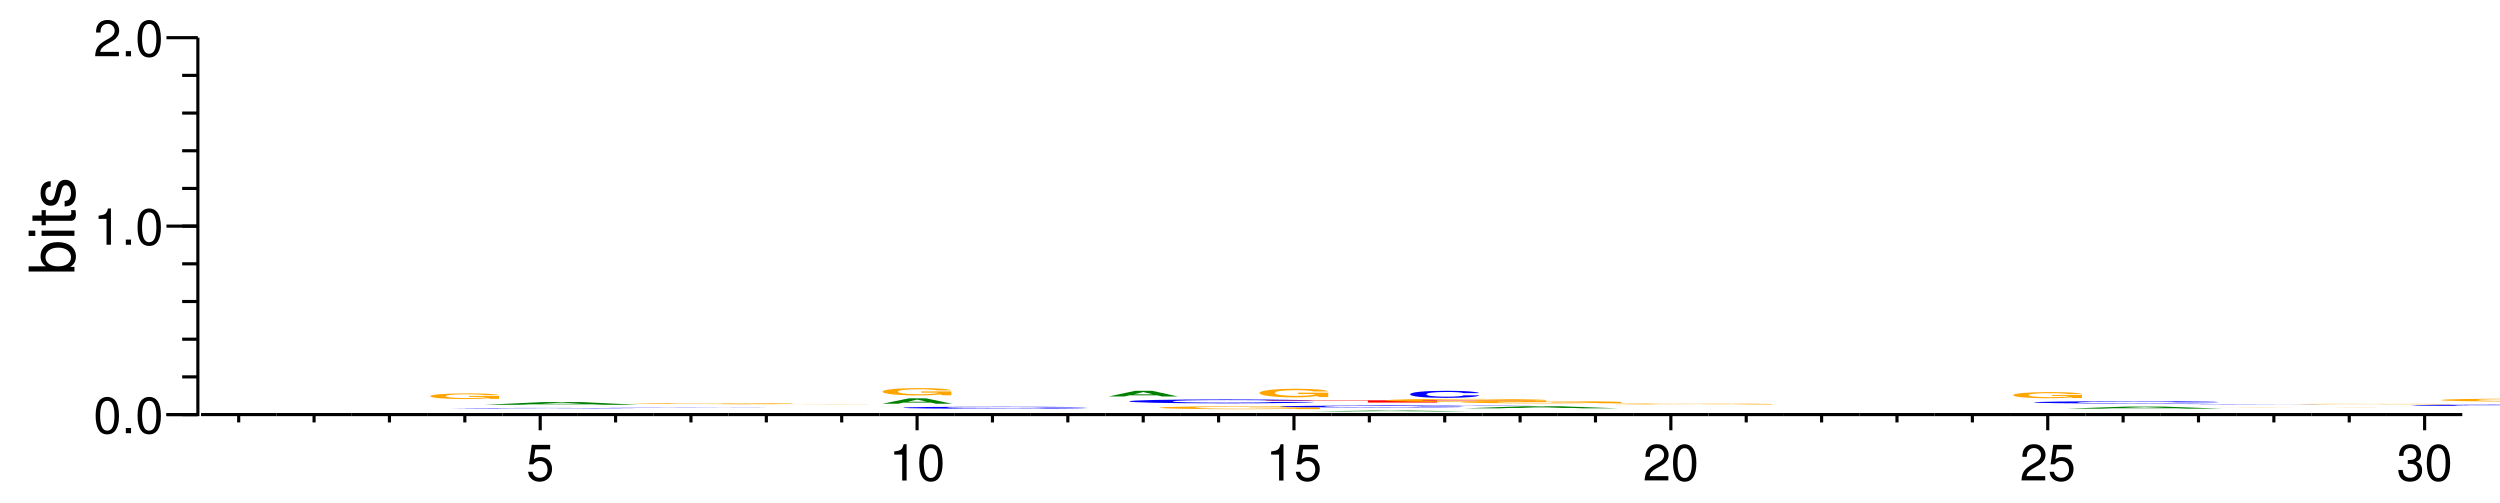 <?xml version="1.0" encoding="UTF-8"?>
<svg xmlns="http://www.w3.org/2000/svg" xmlns:xlink="http://www.w3.org/1999/xlink" width="398pt" height="80pt" viewBox="0 0 398 80" version="1.1">
<defs>
<g>
<symbol overflow="visible" id="glyph0-0">
<path style="stroke:none;" d=""/>
</symbol>
<symbol overflow="visible" id="glyph0-1">
<path style="stroke:none;" d="M 2.203 -5.781 C 1.672 -5.781 1.188 -5.547 0.891 -5.156 C 0.531 -4.641 0.344 -3.875 0.344 -2.797 C 0.344 -0.844 0.984 0.188 2.203 0.188 C 3.406 0.188 4.062 -0.844 4.062 -2.75 C 4.062 -3.875 3.875 -4.625 3.5 -5.156 C 3.203 -5.547 2.734 -5.781 2.203 -5.781 Z M 2.203 -5.156 C 2.953 -5.156 3.344 -4.391 3.344 -2.812 C 3.344 -1.172 2.969 -0.406 2.188 -0.406 C 1.438 -0.406 1.062 -1.203 1.062 -2.797 C 1.062 -4.391 1.438 -5.156 2.203 -5.156 Z M 2.203 -5.156 "/>
</symbol>
<symbol overflow="visible" id="glyph0-2">
<path style="stroke:none;" d="M 1.531 -0.828 L 0.703 -0.828 L 0.703 0 L 1.531 0 Z M 1.531 -0.828 "/>
</symbol>
<symbol overflow="visible" id="glyph0-3">
<path style="stroke:none;" d="M 2.078 -4.125 L 2.078 0 L 2.781 0 L 2.781 -5.781 L 2.312 -5.781 C 2.062 -4.891 1.906 -4.781 0.812 -4.625 L 0.812 -4.125 Z M 2.078 -4.125 "/>
</symbol>
<symbol overflow="visible" id="glyph0-4">
<path style="stroke:none;" d="M 4.047 -0.703 L 1.062 -0.703 C 1.141 -1.172 1.391 -1.484 2.094 -1.906 L 2.891 -2.359 C 3.688 -2.797 4.094 -3.391 4.094 -4.094 C 4.094 -4.578 3.891 -5.031 3.562 -5.328 C 3.219 -5.641 2.812 -5.781 2.266 -5.781 C 1.547 -5.781 1.016 -5.531 0.703 -5.031 C 0.5 -4.734 0.422 -4.375 0.406 -3.781 L 1.109 -3.781 C 1.125 -4.172 1.172 -4.406 1.266 -4.594 C 1.453 -4.953 1.828 -5.172 2.25 -5.172 C 2.891 -5.172 3.375 -4.703 3.375 -4.078 C 3.375 -3.609 3.109 -3.219 2.594 -2.922 L 1.859 -2.5 C 0.688 -1.812 0.344 -1.266 0.266 -0.016 L 4.047 -0.016 Z M 4.047 -0.703 "/>
</symbol>
<symbol overflow="visible" id="glyph0-5">
<path style="stroke:none;" d="M 3.812 -5.672 L 0.875 -5.672 L 0.453 -2.578 L 1.109 -2.578 C 1.438 -2.969 1.703 -3.109 2.156 -3.109 C 2.906 -3.109 3.391 -2.594 3.391 -1.75 C 3.391 -0.938 2.906 -0.438 2.141 -0.438 C 1.531 -0.438 1.156 -0.75 0.984 -1.391 L 0.281 -1.391 C 0.375 -0.922 0.453 -0.703 0.625 -0.5 C 0.938 -0.062 1.516 0.188 2.156 0.188 C 3.297 0.188 4.109 -0.641 4.109 -1.844 C 4.109 -2.969 3.359 -3.734 2.266 -3.734 C 1.875 -3.734 1.547 -3.625 1.219 -3.391 L 1.453 -4.969 L 3.812 -4.969 Z M 3.812 -5.672 "/>
</symbol>
<symbol overflow="visible" id="glyph0-6">
<path style="stroke:none;" d="M 1.766 -2.656 L 2.156 -2.656 C 2.922 -2.656 3.328 -2.297 3.328 -1.609 C 3.328 -0.875 2.891 -0.438 2.156 -0.438 C 1.391 -0.438 1.016 -0.828 0.953 -1.688 L 0.25 -1.688 C 0.281 -1.219 0.375 -0.906 0.5 -0.656 C 0.797 -0.094 1.359 0.188 2.125 0.188 C 3.297 0.188 4.047 -0.516 4.047 -1.609 C 4.047 -2.359 3.766 -2.75 3.094 -2.984 C 3.609 -3.203 3.875 -3.609 3.875 -4.188 C 3.875 -5.188 3.234 -5.781 2.156 -5.781 C 1.016 -5.781 0.406 -5.141 0.375 -3.922 L 1.078 -3.922 C 1.094 -4.266 1.125 -4.469 1.203 -4.641 C 1.375 -4.969 1.719 -5.172 2.156 -5.172 C 2.781 -5.172 3.156 -4.797 3.156 -4.172 C 3.156 -3.766 3.016 -3.516 2.703 -3.375 C 2.516 -3.297 2.25 -3.266 1.766 -3.25 Z M 1.766 -2.656 "/>
</symbol>
<symbol overflow="visible" id="glyph1-0">
<path style="stroke:none;" d=""/>
</symbol>
<symbol overflow="visible" id="glyph1-1">
<path style="stroke:none;" d="M -7.297 -0.547 L 0 -0.547 L 0 -1.297 L -0.672 -1.297 C -0.062 -1.688 0.234 -2.219 0.234 -2.953 C 0.234 -4.328 -0.906 -5.234 -2.641 -5.234 C -4.344 -5.234 -5.391 -4.375 -5.391 -2.984 C -5.391 -2.266 -5.125 -1.766 -4.531 -1.375 L -7.297 -1.375 Z M -4.609 -2.828 C -4.609 -3.766 -3.797 -4.359 -2.547 -4.359 C -1.359 -4.359 -0.547 -3.734 -0.547 -2.828 C -0.547 -1.938 -1.344 -1.375 -2.578 -1.375 C -3.812 -1.375 -4.609 -1.938 -4.609 -2.828 Z M -4.609 -2.828 "/>
</symbol>
<symbol overflow="visible" id="glyph1-2">
<path style="stroke:none;" d="M -5.234 -1.5 L -5.234 -0.672 L 0 -0.672 L 0 -1.5 Z M -7.297 -1.5 L -7.297 -0.656 L -6.234 -0.656 L -6.234 -1.5 Z M -7.297 -1.5 "/>
</symbol>
<symbol overflow="visible" id="glyph1-3">
<path style="stroke:none;" d="M -5.234 -2.547 L -5.234 -1.688 L -6.688 -1.688 L -6.688 -0.844 L -5.234 -0.844 L -5.234 -0.141 L -4.562 -0.141 L -4.562 -0.844 L -0.594 -0.844 C -0.062 -0.844 0.234 -1.203 0.234 -1.859 C 0.234 -2.078 0.203 -2.266 0.156 -2.547 L -0.547 -2.547 C -0.516 -2.422 -0.5 -2.312 -0.5 -2.141 C -0.5 -1.781 -0.594 -1.688 -0.969 -1.688 L -4.562 -1.688 L -4.562 -2.547 Z M -5.234 -2.547 "/>
</symbol>
<symbol overflow="visible" id="glyph1-4">
<path style="stroke:none;" d="M -3.781 -4.375 C -4.812 -4.375 -5.391 -3.688 -5.391 -2.484 C -5.391 -1.266 -4.766 -0.469 -3.797 -0.469 C -2.969 -0.469 -2.578 -0.891 -2.281 -2.125 L -2.094 -2.906 C -1.953 -3.484 -1.734 -3.719 -1.375 -3.719 C -0.875 -3.719 -0.547 -3.234 -0.547 -2.5 C -0.547 -2.047 -0.672 -1.672 -0.891 -1.453 C -1.047 -1.328 -1.188 -1.266 -1.562 -1.219 L -1.562 -0.344 C -0.344 -0.375 0.234 -1.062 0.234 -2.438 C 0.234 -3.75 -0.422 -4.594 -1.438 -4.594 C -2.203 -4.594 -2.641 -4.156 -2.891 -3.109 L -3.078 -2.312 C -3.234 -1.625 -3.453 -1.344 -3.828 -1.344 C -4.312 -1.344 -4.625 -1.766 -4.625 -2.453 C -4.625 -3.125 -4.328 -3.484 -3.781 -3.5 Z M -3.781 -4.375 "/>
</symbol>
<symbol overflow="visible" id="glyph2-0">
<path style="stroke:none;" d=""/>
</symbol>
<symbol overflow="visible" id="glyph2-1">
<path style="stroke:none;" d="M 31.375 -0.047 C 31.141 -0.062 30.547 -0.062 29.125 -0.062 C 26.547 -0.078 22.406 -0.078 17.391 -0.078 C 7.906 -0.078 2.031 -0.062 2.031 -0.031 C 2.031 -0.016 7.859 0 17.203 0 C 25.578 0 31.094 -0.016 31.516 -0.031 L 24.797 -0.031 C 24.328 -0.016 21.672 -0.016 17.391 -0.016 C 12.047 -0.016 8.922 -0.016 8.922 -0.031 C 8.922 -0.047 12.188 -0.062 17.625 -0.062 C 21.625 -0.062 23.875 -0.062 24.797 -0.047 Z M 31.375 -0.047 "/>
</symbol>
<symbol overflow="visible" id="glyph3-0">
<path style="stroke:none;" d=""/>
</symbol>
<symbol overflow="visible" id="glyph3-1">
<path style="stroke:none;" d="M 18.219 -0.078 L 19.969 0 L 25.562 0 L 16.391 -0.438 L 10.359 -0.438 L 0.953 0 L 6.516 0 L 8.297 -0.078 Z M 16.719 -0.156 L 9.812 -0.156 L 13.266 -0.344 Z M 16.719 -0.156 "/>
</symbol>
<symbol overflow="visible" id="glyph4-0">
<path style="stroke:none;" d=""/>
</symbol>
<symbol overflow="visible" id="glyph4-1">
<path style="stroke:none;" d="M 11.641 -0.469 L 6.859 -0.469 L 6.859 -0.312 L 9.578 -0.312 C 9.516 -0.266 9.344 -0.234 8.984 -0.203 C 8.406 -0.156 7.484 -0.125 6.547 -0.125 C 4.547 -0.125 3.141 -0.25 3.141 -0.422 C 3.141 -0.609 4.391 -0.734 6.484 -0.734 C 7.344 -0.734 8.062 -0.703 8.594 -0.672 C 8.938 -0.656 9.125 -0.641 9.328 -0.594 L 11.641 -0.594 C 11.344 -0.766 9.344 -0.875 6.469 -0.875 C 3.031 -0.875 0.688 -0.703 0.688 -0.422 C 0.688 -0.156 3.047 0.031 6.266 0.031 C 7.875 0.031 8.953 -0.016 9.875 -0.109 L 10.172 0 L 11.641 0 Z M 11.641 -0.469 "/>
</symbol>
<symbol overflow="visible" id="glyph5-0">
<path style="stroke:none;" d=""/>
</symbol>
<symbol overflow="visible" id="glyph5-1">
<path style="stroke:none;" d="M 31.375 -0.031 C 31.141 -0.031 30.547 -0.031 29.125 -0.031 C 26.547 -0.047 22.406 -0.047 17.391 -0.047 C 7.906 -0.047 2.031 -0.031 2.031 -0.016 C 2.031 0 7.859 0 17.203 0 C 25.578 0 31.094 0 31.516 -0.016 L 24.797 -0.016 C 24.328 -0.016 21.672 0 17.391 0 C 12.047 0 8.922 -0.016 8.922 -0.016 C 8.922 -0.031 12.188 -0.031 17.625 -0.031 C 21.625 -0.031 23.875 -0.031 24.797 -0.031 Z M 31.375 -0.031 "/>
</symbol>
<symbol overflow="visible" id="glyph6-0">
<path style="stroke:none;" d=""/>
</symbol>
<symbol overflow="visible" id="glyph6-1">
<path style="stroke:none;" d="M 27.156 -0.078 L 16 -0.078 L 16 -0.047 L 22.344 -0.047 C 22.203 -0.047 21.812 -0.031 20.969 -0.031 C 19.594 -0.031 17.453 -0.016 15.281 -0.016 C 10.625 -0.016 7.328 -0.047 7.328 -0.062 C 7.328 -0.094 10.234 -0.109 15.125 -0.109 C 17.109 -0.109 18.797 -0.109 20.062 -0.109 C 20.859 -0.109 21.281 -0.094 21.781 -0.094 L 27.156 -0.094 C 26.469 -0.125 21.812 -0.141 15.094 -0.141 C 7.062 -0.141 1.609 -0.109 1.609 -0.062 C 1.609 -0.031 7.109 0 14.625 0 C 18.375 0 20.891 0 23.031 -0.016 L 23.719 0 L 27.156 0 Z M 27.156 -0.078 "/>
</symbol>
<symbol overflow="visible" id="glyph7-0">
<path style="stroke:none;" d=""/>
</symbol>
<symbol overflow="visible" id="glyph7-1">
<path style="stroke:none;" d="M 27.156 -0.016 L 16 -0.016 L 22.344 -0.016 C 22.203 -0.016 21.812 -0.016 20.969 -0.016 C 19.594 0 17.453 0 15.281 0 C 10.625 0 7.328 -0.016 7.328 -0.016 C 7.328 -0.031 10.234 -0.031 15.125 -0.031 C 17.109 -0.031 18.797 -0.031 20.062 -0.031 C 20.859 -0.031 21.281 -0.031 21.781 -0.031 L 27.156 -0.031 C 26.469 -0.031 21.812 -0.047 15.094 -0.047 C 7.062 -0.047 1.609 -0.031 1.609 -0.016 C 1.609 0 7.109 0 14.625 0 C 18.375 0 20.891 0 23.031 0 L 27.156 0 Z M 27.156 -0.016 "/>
</symbol>
<symbol overflow="visible" id="glyph8-0">
<path style="stroke:none;" d=""/>
</symbol>
<symbol overflow="visible" id="glyph8-1">
<path style="stroke:none;" d="M 31.375 -0.203 C 31.141 -0.234 30.547 -0.25 29.125 -0.266 C 26.547 -0.312 22.406 -0.312 17.391 -0.312 C 7.906 -0.312 2.031 -0.266 2.031 -0.156 C 2.031 -0.047 7.859 0 17.203 0 C 25.578 0 31.094 -0.031 31.516 -0.109 L 24.797 -0.109 C 24.328 -0.062 21.672 -0.047 17.391 -0.047 C 12.047 -0.047 8.922 -0.094 8.922 -0.156 C 8.922 -0.219 12.188 -0.266 17.625 -0.266 C 21.625 -0.266 23.875 -0.25 24.797 -0.203 Z M 31.375 -0.203 "/>
</symbol>
<symbol overflow="visible" id="glyph9-0">
<path style="stroke:none;" d=""/>
</symbol>
<symbol overflow="visible" id="glyph9-1">
<path style="stroke:none;" d="M 8.156 -0.172 L 8.938 0 L 11.453 0 L 7.344 -0.859 L 4.641 -0.859 L 0.422 0 L 2.922 0 L 3.719 -0.172 Z M 7.484 -0.312 L 4.391 -0.312 L 5.938 -0.656 Z M 7.484 -0.312 "/>
</symbol>
<symbol overflow="visible" id="glyph10-0">
<path style="stroke:none;" d=""/>
</symbol>
<symbol overflow="visible" id="glyph10-1">
<path style="stroke:none;" d="M 11.641 -0.609 L 6.859 -0.609 L 6.859 -0.406 L 9.578 -0.406 C 9.516 -0.344 9.344 -0.312 8.984 -0.266 C 8.406 -0.203 7.484 -0.156 6.547 -0.156 C 4.547 -0.156 3.141 -0.328 3.141 -0.562 C 3.141 -0.797 4.391 -0.953 6.484 -0.953 C 7.344 -0.953 8.062 -0.922 8.594 -0.875 C 8.938 -0.859 9.125 -0.828 9.328 -0.766 L 11.641 -0.766 C 11.344 -1 9.344 -1.141 6.469 -1.141 C 3.031 -1.141 0.688 -0.906 0.688 -0.562 C 0.688 -0.219 3.047 0.031 6.266 0.031 C 7.875 0.031 8.953 -0.016 9.875 -0.141 L 10.172 0 L 11.641 0 Z M 11.641 -0.609 "/>
</symbol>
<symbol overflow="visible" id="glyph11-0">
<path style="stroke:none;" d=""/>
</symbol>
<symbol overflow="visible" id="glyph11-1">
<path style="stroke:none;" d="M 27.156 -0.234 L 16 -0.234 L 16 -0.172 L 22.344 -0.172 C 22.203 -0.141 21.812 -0.125 20.969 -0.109 C 19.594 -0.078 17.453 -0.062 15.281 -0.062 C 10.625 -0.062 7.328 -0.141 7.328 -0.219 C 7.328 -0.312 10.234 -0.375 15.125 -0.375 C 17.109 -0.375 18.797 -0.375 20.062 -0.344 C 20.859 -0.344 21.281 -0.328 21.781 -0.312 L 27.156 -0.312 C 26.469 -0.391 21.812 -0.453 15.094 -0.453 C 7.062 -0.453 1.609 -0.375 1.609 -0.219 C 1.609 -0.094 7.109 0.016 14.625 0.016 C 18.375 0.016 20.891 -0.016 23.031 -0.062 L 23.719 0 L 27.156 0 Z M 27.156 -0.234 "/>
</symbol>
<symbol overflow="visible" id="glyph12-0">
<path style="stroke:none;" d=""/>
</symbol>
<symbol overflow="visible" id="glyph12-1">
<path style="stroke:none;" d="M 31.375 -0.406 C 31.141 -0.453 30.547 -0.484 29.125 -0.516 C 26.547 -0.578 22.406 -0.609 17.391 -0.609 C 7.906 -0.609 2.031 -0.484 2.031 -0.297 C 2.031 -0.109 7.859 0.016 17.203 0.016 C 25.578 0.016 31.094 -0.062 31.516 -0.203 L 24.797 -0.203 C 24.328 -0.125 21.672 -0.094 17.391 -0.094 C 12.047 -0.094 8.922 -0.172 8.922 -0.297 C 8.922 -0.422 12.188 -0.5 17.625 -0.5 C 21.625 -0.5 23.875 -0.484 24.797 -0.406 Z M 31.375 -0.406 "/>
</symbol>
<symbol overflow="visible" id="glyph13-0">
<path style="stroke:none;" d=""/>
</symbol>
<symbol overflow="visible" id="glyph13-1">
<path style="stroke:none;" d="M 8.156 -0.188 L 8.938 0 L 11.453 0 L 7.344 -0.906 L 4.641 -0.906 L 0.422 0 L 2.922 0 L 3.719 -0.188 Z M 7.484 -0.344 L 4.391 -0.344 L 5.938 -0.703 Z M 7.484 -0.344 "/>
</symbol>
<symbol overflow="visible" id="glyph14-0">
<path style="stroke:none;" d=""/>
</symbol>
<symbol overflow="visible" id="glyph14-1">
<path style="stroke:none;" d="M 18.219 -0.031 L 19.969 0 L 25.562 0 L 16.391 -0.141 L 10.359 -0.141 L 0.953 0 L 6.516 0 L 8.297 -0.031 Z M 16.719 -0.047 L 9.812 -0.047 L 13.266 -0.109 Z M 16.719 -0.047 "/>
</symbol>
<symbol overflow="visible" id="glyph15-0">
<path style="stroke:none;" d=""/>
</symbol>
<symbol overflow="visible" id="glyph15-1">
<path style="stroke:none;" d="M 31.375 -0.188 C 31.141 -0.219 30.547 -0.234 29.125 -0.25 C 26.547 -0.281 22.406 -0.297 17.391 -0.297 C 7.906 -0.297 2.031 -0.234 2.031 -0.141 C 2.031 -0.047 7.859 0 17.203 0 C 25.578 0 31.094 -0.031 31.516 -0.094 L 24.797 -0.094 C 24.328 -0.062 21.672 -0.047 17.391 -0.047 C 12.047 -0.047 8.922 -0.078 8.922 -0.141 C 8.922 -0.203 12.188 -0.25 17.625 -0.25 C 21.625 -0.25 23.875 -0.234 24.797 -0.188 Z M 31.375 -0.188 "/>
</symbol>
<symbol overflow="visible" id="glyph16-0">
<path style="stroke:none;" d=""/>
</symbol>
<symbol overflow="visible" id="glyph16-1">
<path style="stroke:none;" d="M 28.312 -0.297 L 43.969 -0.297 L 43.969 -0.359 L 1.031 -0.359 L 1.031 -0.297 L 17.281 -0.297 L 17.281 0 L 28.312 0 Z M 28.312 -0.297 "/>
</symbol>
<symbol overflow="visible" id="glyph17-0">
<path style="stroke:none;" d=""/>
</symbol>
<symbol overflow="visible" id="glyph17-1">
<path style="stroke:none;" d="M 11.641 -0.703 L 6.859 -0.703 L 6.859 -0.484 L 9.578 -0.484 C 9.516 -0.406 9.344 -0.359 8.984 -0.312 C 8.406 -0.234 7.484 -0.188 6.547 -0.188 C 4.547 -0.188 3.141 -0.375 3.141 -0.656 C 3.141 -0.938 4.391 -1.094 6.484 -1.094 C 7.344 -1.094 8.062 -1.078 8.594 -1.016 C 8.938 -0.984 9.125 -0.953 9.328 -0.891 L 11.641 -0.891 C 11.344 -1.156 9.344 -1.328 6.469 -1.328 C 3.031 -1.328 0.688 -1.047 0.688 -0.641 C 0.688 -0.25 3.047 0.047 6.266 0.047 C 7.875 0.047 8.953 -0.016 9.875 -0.172 L 10.172 0 L 11.641 0 Z M 11.641 -0.703 "/>
</symbol>
<symbol overflow="visible" id="glyph18-0">
<path style="stroke:none;" d=""/>
</symbol>
<symbol overflow="visible" id="glyph18-1">
<path style="stroke:none;" d="M 31.375 -0.047 C 31.141 -0.062 30.547 -0.062 29.125 -0.062 C 26.547 -0.078 22.406 -0.078 17.391 -0.078 C 7.906 -0.078 2.031 -0.062 2.031 -0.047 C 2.031 -0.016 7.859 0 17.203 0 C 25.578 0 31.094 -0.016 31.516 -0.031 L 24.797 -0.031 C 24.328 -0.016 21.672 -0.016 17.391 -0.016 C 12.047 -0.016 8.922 -0.016 8.922 -0.047 C 8.922 -0.062 12.188 -0.062 17.625 -0.062 C 21.625 -0.062 23.875 -0.062 24.797 -0.047 Z M 31.375 -0.047 "/>
</symbol>
<symbol overflow="visible" id="glyph19-0">
<path style="stroke:none;" d=""/>
</symbol>
<symbol overflow="visible" id="glyph19-1">
<path style="stroke:none;" d="M 27.156 -0.266 L 16 -0.266 L 16 -0.172 L 22.344 -0.172 C 22.203 -0.141 21.812 -0.141 20.969 -0.109 C 19.594 -0.078 17.453 -0.078 15.281 -0.078 C 10.625 -0.078 7.328 -0.141 7.328 -0.25 C 7.328 -0.344 10.234 -0.406 15.125 -0.406 C 17.109 -0.406 18.797 -0.406 20.062 -0.375 C 20.859 -0.375 21.281 -0.359 21.781 -0.344 L 27.156 -0.344 C 26.469 -0.438 21.812 -0.5 15.094 -0.5 C 7.062 -0.5 1.609 -0.406 1.609 -0.25 C 1.609 -0.094 7.109 0.016 14.625 0.016 C 18.375 0.016 20.891 -0.016 23.031 -0.062 L 23.719 0 L 27.156 0 Z M 27.156 -0.266 "/>
</symbol>
<symbol overflow="visible" id="glyph20-0">
<path style="stroke:none;" d=""/>
</symbol>
<symbol overflow="visible" id="glyph20-1">
<path style="stroke:none;" d="M 18.219 -0.062 L 19.969 0 L 25.562 0 L 16.391 -0.328 L 10.359 -0.328 L 0.953 0 L 6.516 0 L 8.297 -0.062 Z M 16.719 -0.125 L 9.812 -0.125 L 13.266 -0.25 Z M 16.719 -0.125 "/>
</symbol>
<symbol overflow="visible" id="glyph21-0">
<path style="stroke:none;" d=""/>
</symbol>
<symbol overflow="visible" id="glyph21-1">
<path style="stroke:none;" d="M 27.156 -0.203 L 16 -0.203 L 16 -0.141 L 22.344 -0.141 C 22.203 -0.109 21.812 -0.109 20.969 -0.094 C 19.594 -0.062 17.453 -0.062 15.281 -0.062 C 10.625 -0.062 7.328 -0.109 7.328 -0.188 C 7.328 -0.266 10.234 -0.312 15.125 -0.312 C 17.109 -0.312 18.797 -0.297 20.062 -0.281 C 20.859 -0.281 21.281 -0.266 21.781 -0.25 L 27.156 -0.25 C 26.469 -0.328 21.812 -0.375 15.094 -0.375 C 7.062 -0.375 1.609 -0.297 1.609 -0.188 C 1.609 -0.078 7.109 0.016 14.625 0.016 C 18.375 0.016 20.891 -0.016 23.031 -0.047 L 23.719 0 L 27.156 0 Z M 27.156 -0.203 "/>
</symbol>
<symbol overflow="visible" id="glyph22-0">
<path style="stroke:none;" d=""/>
</symbol>
<symbol overflow="visible" id="glyph22-1">
<path style="stroke:none;" d="M 11.734 -0.719 C 11.641 -0.812 11.422 -0.875 10.891 -0.922 C 9.922 -1.047 8.375 -1.094 6.5 -1.094 C 2.953 -1.094 0.75 -0.875 0.75 -0.531 C 0.75 -0.188 2.938 0.031 6.438 0.031 C 9.562 0.031 11.625 -0.125 11.781 -0.375 L 9.266 -0.375 C 9.094 -0.234 8.109 -0.156 6.5 -0.156 C 4.5 -0.156 3.344 -0.297 3.344 -0.531 C 3.344 -0.766 4.562 -0.906 6.594 -0.906 C 8.078 -0.906 8.922 -0.844 9.266 -0.719 Z M 11.734 -0.719 "/>
</symbol>
<symbol overflow="visible" id="glyph23-0">
<path style="stroke:none;" d=""/>
</symbol>
<symbol overflow="visible" id="glyph23-1">
<path style="stroke:none;" d="M 27.156 -0.078 L 16 -0.078 L 16 -0.062 L 22.344 -0.062 C 22.203 -0.047 21.812 -0.047 20.969 -0.031 C 19.594 -0.031 17.453 -0.016 15.281 -0.016 C 10.625 -0.016 7.328 -0.047 7.328 -0.078 C 7.328 -0.109 10.234 -0.125 15.125 -0.125 C 17.109 -0.125 18.797 -0.125 20.062 -0.125 C 20.859 -0.109 21.281 -0.109 21.781 -0.109 L 27.156 -0.109 C 26.469 -0.141 21.812 -0.156 15.094 -0.156 C 7.062 -0.156 1.609 -0.125 1.609 -0.078 C 1.609 -0.031 7.109 0 14.625 0 C 18.375 0 20.891 0 23.031 -0.016 L 23.719 0 L 27.156 0 Z M 27.156 -0.078 "/>
</symbol>
<symbol overflow="visible" id="glyph24-0">
<path style="stroke:none;" d=""/>
</symbol>
<symbol overflow="visible" id="glyph24-1">
<path style="stroke:none;" d="M 18.219 -0.062 L 19.969 0 L 25.562 0 L 16.391 -0.328 L 10.359 -0.328 L 0.953 0 L 6.516 0 L 8.297 -0.062 Z M 16.719 -0.125 L 9.812 -0.125 L 13.266 -0.25 Z M 16.719 -0.125 "/>
</symbol>
<symbol overflow="visible" id="glyph25-0">
<path style="stroke:none;" d=""/>
</symbol>
<symbol overflow="visible" id="glyph25-1">
<path style="stroke:none;" d="M 31.375 -0.234 C 31.141 -0.266 30.547 -0.281 29.125 -0.297 C 26.547 -0.344 22.406 -0.359 17.391 -0.359 C 7.906 -0.359 2.031 -0.281 2.031 -0.172 C 2.031 -0.062 7.859 0 17.203 0 C 25.578 0 31.094 -0.031 31.516 -0.125 L 24.797 -0.125 C 24.328 -0.078 21.672 -0.047 17.391 -0.047 C 12.047 -0.047 8.922 -0.094 8.922 -0.172 C 8.922 -0.25 12.188 -0.297 17.625 -0.297 C 21.625 -0.297 23.875 -0.281 24.797 -0.234 Z M 31.375 -0.234 "/>
</symbol>
<symbol overflow="visible" id="glyph26-0">
<path style="stroke:none;" d=""/>
</symbol>
<symbol overflow="visible" id="glyph26-1">
<path style="stroke:none;" d="M 11.641 -0.5 L 6.859 -0.5 L 6.859 -0.344 L 9.578 -0.344 C 9.516 -0.297 9.344 -0.25 8.984 -0.219 C 8.406 -0.172 7.484 -0.141 6.547 -0.141 C 4.547 -0.141 3.141 -0.266 3.141 -0.469 C 3.141 -0.656 4.391 -0.781 6.484 -0.781 C 7.344 -0.781 8.062 -0.766 8.594 -0.734 C 8.938 -0.703 9.125 -0.688 9.328 -0.641 L 11.641 -0.641 C 11.344 -0.828 9.344 -0.953 6.469 -0.953 C 3.031 -0.953 0.688 -0.75 0.688 -0.453 C 0.688 -0.172 3.047 0.031 6.266 0.031 C 7.875 0.031 8.953 -0.016 9.875 -0.125 L 10.172 0 L 11.641 0 Z M 11.641 -0.5 "/>
</symbol>
<symbol overflow="visible" id="glyph27-0">
<path style="stroke:none;" d=""/>
</symbol>
<symbol overflow="visible" id="glyph27-1">
<path style="stroke:none;" d="M 27.156 -0.016 L 16 -0.016 L 22.344 -0.016 C 22.203 -0.016 21.812 -0.016 20.969 0 C 19.594 0 17.453 0 15.281 0 C 10.625 0 7.328 -0.016 7.328 -0.016 C 7.328 -0.016 10.234 -0.031 15.125 -0.031 C 17.109 -0.031 18.797 -0.031 20.062 -0.031 C 20.859 -0.016 21.281 -0.016 21.781 -0.016 L 27.156 -0.016 C 26.469 -0.031 21.812 -0.031 15.094 -0.031 C 7.062 -0.031 1.609 -0.031 1.609 -0.016 C 1.609 0 7.109 0 14.625 0 C 18.375 0 20.891 0 23.031 0 L 27.156 0 Z M 27.156 -0.016 "/>
</symbol>
<symbol overflow="visible" id="glyph28-0">
<path style="stroke:none;" d=""/>
</symbol>
<symbol overflow="visible" id="glyph28-1">
<path style="stroke:none;" d="M 31.375 -0.031 C 31.141 -0.031 30.547 -0.031 29.125 -0.031 C 26.547 -0.031 22.406 -0.047 17.391 -0.047 C 7.906 -0.047 2.031 -0.031 2.031 -0.016 C 2.031 0 7.859 0 17.203 0 C 25.578 0 31.094 0 31.516 -0.016 L 24.797 -0.016 C 24.328 -0.016 21.672 0 17.391 0 C 12.047 0 8.922 -0.016 8.922 -0.016 C 8.922 -0.031 12.188 -0.031 17.625 -0.031 C 21.625 -0.031 23.875 -0.031 24.797 -0.031 Z M 31.375 -0.031 "/>
</symbol>
<symbol overflow="visible" id="glyph29-0">
<path style="stroke:none;" d=""/>
</symbol>
<symbol overflow="visible" id="glyph29-1">
<path style="stroke:none;" d="M 27.156 -0.047 L 16 -0.047 L 16 -0.031 L 22.344 -0.031 C 22.203 -0.016 21.812 -0.016 20.969 -0.016 C 19.594 -0.016 17.453 -0.016 15.281 -0.016 C 10.625 -0.016 7.328 -0.016 7.328 -0.031 C 7.328 -0.047 10.234 -0.062 15.125 -0.062 C 17.109 -0.062 18.797 -0.062 20.062 -0.062 C 20.859 -0.062 21.281 -0.047 21.781 -0.047 L 27.156 -0.047 C 26.469 -0.062 21.812 -0.078 15.094 -0.078 C 7.062 -0.078 1.609 -0.062 1.609 -0.031 C 1.609 -0.016 7.109 0 14.625 0 C 18.375 0 20.891 0 23.031 -0.016 L 23.719 0 L 27.156 0 Z M 27.156 -0.047 "/>
</symbol>
<symbol overflow="visible" id="glyph30-0">
<path style="stroke:none;" d=""/>
</symbol>
<symbol overflow="visible" id="glyph30-1">
<path style="stroke:none;" d="M 31.375 -0.125 C 31.141 -0.141 30.547 -0.156 29.125 -0.172 C 26.547 -0.188 22.406 -0.203 17.391 -0.203 C 7.906 -0.203 2.031 -0.156 2.031 -0.094 C 2.031 -0.031 7.859 0 17.203 0 C 25.578 0 31.094 -0.016 31.516 -0.062 L 24.797 -0.062 C 24.328 -0.047 21.672 -0.031 17.391 -0.031 C 12.047 -0.031 8.922 -0.047 8.922 -0.094 C 8.922 -0.141 12.188 -0.156 17.625 -0.156 C 21.625 -0.156 23.875 -0.156 24.797 -0.125 Z M 31.375 -0.125 "/>
</symbol>
<symbol overflow="visible" id="glyph31-0">
<path style="stroke:none;" d=""/>
</symbol>
<symbol overflow="visible" id="glyph31-1">
<path style="stroke:none;" d="M 27.156 -0.25 L 16 -0.25 L 16 -0.172 L 22.344 -0.172 C 22.203 -0.141 21.812 -0.125 20.969 -0.109 C 19.594 -0.078 17.453 -0.062 15.281 -0.062 C 10.625 -0.062 7.328 -0.141 7.328 -0.219 C 7.328 -0.328 10.234 -0.375 15.125 -0.375 C 17.109 -0.375 18.797 -0.375 20.062 -0.359 C 20.859 -0.344 21.281 -0.328 21.781 -0.312 L 27.156 -0.312 C 26.469 -0.406 21.812 -0.453 15.094 -0.453 C 7.062 -0.453 1.609 -0.375 1.609 -0.219 C 1.609 -0.094 7.109 0.016 14.625 0.016 C 18.375 0.016 20.891 -0.016 23.031 -0.062 L 23.719 0 L 27.156 0 Z M 27.156 -0.25 "/>
</symbol>
</g>
</defs>
<g id="surface1">
<path style="fill:none;stroke-width:2.083;stroke-linecap:butt;stroke-linejoin:miter;stroke:rgb(0%,0%,0%);stroke-opacity:1;stroke-miterlimit:10;" d="M 110.417 58.333 L 131.25 58.333 L 131.25 308.333 " transform="matrix(0.24,0,0,-0.24,0,80)"/>
<g style="fill:rgb(0%,0%,0%);fill-opacity:1;">
  <use xlink:href="#glyph0-1" x="14.881" y="68.965"/>
  <use xlink:href="#glyph0-2" x="19.329" y="68.965"/>
  <use xlink:href="#glyph0-1" x="21.553" y="68.965"/>
</g>
<path style="fill:none;stroke-width:2.083;stroke-linecap:butt;stroke-linejoin:miter;stroke:rgb(0%,0%,0%);stroke-opacity:1;stroke-miterlimit:10;" d="M 110.417 58.333 L 131.25 58.333 " transform="matrix(0.24,0,0,-0.24,0,80)"/>
<g style="fill:rgb(0%,0%,0%);fill-opacity:1;">
  <use xlink:href="#glyph0-3" x="14.881" y="38.965"/>
  <use xlink:href="#glyph0-2" x="19.329" y="38.965"/>
  <use xlink:href="#glyph0-1" x="21.553" y="38.965"/>
</g>
<path style="fill:none;stroke-width:2.083;stroke-linecap:butt;stroke-linejoin:miter;stroke:rgb(0%,0%,0%);stroke-opacity:1;stroke-miterlimit:10;" d="M 110.417 183.333 L 131.25 183.333 " transform="matrix(0.24,0,0,-0.24,0,80)"/>
<g style="fill:rgb(0%,0%,0%);fill-opacity:1;">
  <use xlink:href="#glyph0-4" x="14.881" y="8.965"/>
  <use xlink:href="#glyph0-2" x="19.329" y="8.965"/>
  <use xlink:href="#glyph0-1" x="21.553" y="8.965"/>
</g>
<path style="fill:none;stroke-width:2.083;stroke-linecap:butt;stroke-linejoin:miter;stroke:rgb(0%,0%,0%);stroke-opacity:1;stroke-miterlimit:10;" d="M 110.417 308.333 L 131.25 308.333 " transform="matrix(0.24,0,0,-0.24,0,80)"/>
<path style="fill:none;stroke-width:2.083;stroke-linecap:butt;stroke-linejoin:miter;stroke:rgb(0%,0%,0%);stroke-opacity:1;stroke-miterlimit:10;" d="M 131.25 58.333 L 120.833 58.333 " transform="matrix(0.24,0,0,-0.24,0,80)"/>
<path style="fill:none;stroke-width:2.083;stroke-linecap:butt;stroke-linejoin:miter;stroke:rgb(0%,0%,0%);stroke-opacity:1;stroke-miterlimit:10;" d="M 131.25 83.333 L 120.833 83.333 " transform="matrix(0.24,0,0,-0.24,0,80)"/>
<path style="fill:none;stroke-width:2.083;stroke-linecap:butt;stroke-linejoin:miter;stroke:rgb(0%,0%,0%);stroke-opacity:1;stroke-miterlimit:10;" d="M 131.25 108.333 L 120.833 108.333 " transform="matrix(0.24,0,0,-0.24,0,80)"/>
<path style="fill:none;stroke-width:2.083;stroke-linecap:butt;stroke-linejoin:miter;stroke:rgb(0%,0%,0%);stroke-opacity:1;stroke-miterlimit:10;" d="M 131.25 133.333 L 120.833 133.333 " transform="matrix(0.24,0,0,-0.24,0,80)"/>
<path style="fill:none;stroke-width:2.083;stroke-linecap:butt;stroke-linejoin:miter;stroke:rgb(0%,0%,0%);stroke-opacity:1;stroke-miterlimit:10;" d="M 131.25 158.333 L 120.833 158.333 " transform="matrix(0.24,0,0,-0.24,0,80)"/>
<path style="fill:none;stroke-width:2.083;stroke-linecap:butt;stroke-linejoin:miter;stroke:rgb(0%,0%,0%);stroke-opacity:1;stroke-miterlimit:10;" d="M 131.25 183.333 L 120.833 183.333 " transform="matrix(0.24,0,0,-0.24,0,80)"/>
<path style="fill:none;stroke-width:2.083;stroke-linecap:butt;stroke-linejoin:miter;stroke:rgb(0%,0%,0%);stroke-opacity:1;stroke-miterlimit:10;" d="M 131.25 208.333 L 120.833 208.333 " transform="matrix(0.24,0,0,-0.24,0,80)"/>
<path style="fill:none;stroke-width:2.083;stroke-linecap:butt;stroke-linejoin:miter;stroke:rgb(0%,0%,0%);stroke-opacity:1;stroke-miterlimit:10;" d="M 131.25 233.333 L 120.833 233.333 " transform="matrix(0.24,0,0,-0.24,0,80)"/>
<path style="fill:none;stroke-width:2.083;stroke-linecap:butt;stroke-linejoin:miter;stroke:rgb(0%,0%,0%);stroke-opacity:1;stroke-miterlimit:10;" d="M 131.25 258.333 L 120.833 258.333 " transform="matrix(0.24,0,0,-0.24,0,80)"/>
<path style="fill:none;stroke-width:2.083;stroke-linecap:butt;stroke-linejoin:miter;stroke:rgb(0%,0%,0%);stroke-opacity:1;stroke-miterlimit:10;" d="M 131.25 283.333 L 120.833 283.333 " transform="matrix(0.24,0,0,-0.24,0,80)"/>
<g style="fill:rgb(0%,0%,0%);fill-opacity:1;">
  <use xlink:href="#glyph1-1" x="11.852" y="43.78"/>
  <use xlink:href="#glyph1-2" x="11.852" y="38.22"/>
  <use xlink:href="#glyph1-3" x="11.852" y="36"/>
  <use xlink:href="#glyph1-4" x="11.852" y="33.22"/>
</g>
<path style="fill:none;stroke-width:2.083;stroke-linecap:butt;stroke-linejoin:miter;stroke:rgb(0%,0%,0%);stroke-opacity:1;stroke-miterlimit:10;" d="M 133.333 58.333 L 183.333 58.333 M 158.333 58.333 L 158.333 53.125 " transform="matrix(0.24,0,0,-0.24,0,80)"/>
<path style="fill:none;stroke-width:2.083;stroke-linecap:butt;stroke-linejoin:miter;stroke:rgb(0%,0%,0%);stroke-opacity:1;stroke-miterlimit:10;" d="M 183.333 58.333 L 233.333 58.333 M 208.333 58.333 L 208.333 53.125 " transform="matrix(0.24,0,0,-0.24,0,80)"/>
<path style="fill:none;stroke-width:2.083;stroke-linecap:butt;stroke-linejoin:miter;stroke:rgb(0%,0%,0%);stroke-opacity:1;stroke-miterlimit:10;" d="M 233.333 58.333 L 283.333 58.333 M 258.333 58.333 L 258.333 53.125 " transform="matrix(0.24,0,0,-0.24,0,80)"/>
<path style="fill:none;stroke-width:2.083;stroke-linecap:butt;stroke-linejoin:miter;stroke:rgb(0%,0%,0%);stroke-opacity:1;stroke-miterlimit:10;" d="M 283.333 58.333 L 333.333 58.333 M 308.333 58.333 L 308.333 53.125 " transform="matrix(0.24,0,0,-0.24,0,80)"/>
<g style="fill:rgb(0%,0%,100%);fill-opacity:1;">
  <use xlink:href="#glyph2-1" x="69.745" y="65.021"/>
</g>
<g style="fill:rgb(0%,50.194%,0%);fill-opacity:1;">
  <use xlink:href="#glyph3-1" x="76.135" y="64.446"/>
</g>
<g style="fill:rgb(100%,64.647%,0%);fill-opacity:1;">
  <use xlink:href="#glyph4-1" x="67.814" y="63.502"/>
</g>
<path style="fill:none;stroke-width:2.083;stroke-linecap:butt;stroke-linejoin:miter;stroke:rgb(0%,0%,0%);stroke-opacity:1;stroke-miterlimit:10;" d="M 333.333 58.333 L 383.333 58.333 M 358.333 58.333 L 358.333 47.917 " transform="matrix(0.24,0,0,-0.24,0,80)"/>
<g style="fill:rgb(0%,0%,0%);fill-opacity:1;">
  <use xlink:href="#glyph0-5" x="83.776" y="76.5"/>
</g>
<path style="fill:none;stroke-width:2.083;stroke-linecap:butt;stroke-linejoin:miter;stroke:rgb(0%,0%,0%);stroke-opacity:1;stroke-miterlimit:10;" d="M 383.333 58.333 L 433.333 58.333 M 408.333 58.333 L 408.333 53.125 " transform="matrix(0.24,0,0,-0.24,0,80)"/>
<g style="fill:rgb(0%,0%,100%);fill-opacity:1;">
  <use xlink:href="#glyph5-1" x="93.745" y="64.843"/>
</g>
<g style="fill:rgb(100%,64.647%,0%);fill-opacity:1;">
  <use xlink:href="#glyph6-1" x="98.988" y="64.296"/>
</g>
<path style="fill:none;stroke-width:2.083;stroke-linecap:butt;stroke-linejoin:miter;stroke:rgb(0%,0%,0%);stroke-opacity:1;stroke-miterlimit:10;" d="M 433.333 58.333 L 483.333 58.333 M 458.333 58.333 L 458.333 53.125 " transform="matrix(0.24,0,0,-0.24,0,80)"/>
<g style="fill:rgb(100%,64.647%,0%);fill-opacity:1;">
  <use xlink:href="#glyph7-1" x="110.988" y="64.465"/>
</g>
<path style="fill:none;stroke-width:2.083;stroke-linecap:butt;stroke-linejoin:miter;stroke:rgb(0%,0%,0%);stroke-opacity:1;stroke-miterlimit:10;" d="M 483.333 58.333 L 533.333 58.333 M 508.333 58.333 L 508.333 53.125 " transform="matrix(0.24,0,0,-0.24,0,80)"/>
<path style="fill:none;stroke-width:2.083;stroke-linecap:butt;stroke-linejoin:miter;stroke:rgb(0%,0%,0%);stroke-opacity:1;stroke-miterlimit:10;" d="M 533.333 58.333 L 583.333 58.333 M 558.333 58.333 L 558.333 53.125 " transform="matrix(0.24,0,0,-0.24,0,80)"/>
<path style="fill:none;stroke-width:2.083;stroke-linecap:butt;stroke-linejoin:miter;stroke:rgb(0%,0%,0%);stroke-opacity:1;stroke-miterlimit:10;" d="M 583.333 58.333 L 633.333 58.333 M 608.333 58.333 L 608.333 47.917 " transform="matrix(0.24,0,0,-0.24,0,80)"/>
<g style="fill:rgb(0%,0%,0%);fill-opacity:1;">
  <use xlink:href="#glyph0-3" x="141.552" y="76.5"/>
  <use xlink:href="#glyph0-1" x="146" y="76.5"/>
</g>
<g style="fill:rgb(0%,0%,100%);fill-opacity:1;">
  <use xlink:href="#glyph8-1" x="141.745" y="65.068"/>
</g>
<g style="fill:rgb(0%,50.194%,0%);fill-opacity:1;">
  <use xlink:href="#glyph9-1" x="140.077" y="64.271"/>
</g>
<g style="fill:rgb(100%,64.647%,0%);fill-opacity:1;">
  <use xlink:href="#glyph10-1" x="139.814" y="62.922"/>
</g>
<path style="fill:none;stroke-width:2.083;stroke-linecap:butt;stroke-linejoin:miter;stroke:rgb(0%,0%,0%);stroke-opacity:1;stroke-miterlimit:10;" d="M 633.333 58.333 L 683.333 58.333 M 658.333 58.333 L 658.333 53.125 " transform="matrix(0.24,0,0,-0.24,0,80)"/>
<path style="fill:none;stroke-width:2.083;stroke-linecap:butt;stroke-linejoin:miter;stroke:rgb(0%,0%,0%);stroke-opacity:1;stroke-miterlimit:10;" d="M 683.333 58.333 L 733.333 58.333 M 708.333 58.333 L 708.333 53.125 " transform="matrix(0.24,0,0,-0.24,0,80)"/>
<path style="fill:none;stroke-width:2.083;stroke-linecap:butt;stroke-linejoin:miter;stroke:rgb(0%,0%,0%);stroke-opacity:1;stroke-miterlimit:10;" d="M 733.333 58.333 L 783.333 58.333 M 758.333 58.333 L 758.333 53.125 " transform="matrix(0.24,0,0,-0.24,0,80)"/>
<g style="fill:rgb(100%,64.647%,0%);fill-opacity:1;">
  <use xlink:href="#glyph11-1" x="182.988" y="65.134"/>
</g>
<g style="fill:rgb(0%,0%,100%);fill-opacity:1;">
  <use xlink:href="#glyph12-1" x="177.745" y="64.195"/>
</g>
<g style="fill:rgb(0%,50.194%,0%);fill-opacity:1;">
  <use xlink:href="#glyph13-1" x="176.077" y="63.121"/>
</g>
<path style="fill:none;stroke-width:2.083;stroke-linecap:butt;stroke-linejoin:miter;stroke:rgb(0%,0%,0%);stroke-opacity:1;stroke-miterlimit:10;" d="M 783.333 58.333 L 833.333 58.333 M 808.333 58.333 L 808.333 53.125 " transform="matrix(0.24,0,0,-0.24,0,80)"/>
<path style="fill:none;stroke-width:2.083;stroke-linecap:butt;stroke-linejoin:miter;stroke:rgb(0%,0%,0%);stroke-opacity:1;stroke-miterlimit:10;" d="M 833.333 58.333 L 883.333 58.333 M 858.333 58.333 L 858.333 47.917 " transform="matrix(0.24,0,0,-0.24,0,80)"/>
<g style="fill:rgb(0%,0%,0%);fill-opacity:1;">
  <use xlink:href="#glyph0-3" x="201.552" y="76.5"/>
  <use xlink:href="#glyph0-5" x="206" y="76.5"/>
</g>
<g style="fill:rgb(0%,50.194%,0%);fill-opacity:1;">
  <use xlink:href="#glyph14-1" x="208.135" y="65.5"/>
</g>
<g style="fill:rgb(0%,0%,100%);fill-opacity:1;">
  <use xlink:href="#glyph15-1" x="201.745" y="64.869"/>
</g>
<g style="fill:rgb(100%,0%,0%);fill-opacity:1;">
  <use xlink:href="#glyph16-1" x="200.478" y="64.087"/>
</g>
<g style="fill:rgb(100%,64.647%,0%);fill-opacity:1;">
  <use xlink:href="#glyph17-1" x="199.814" y="63.214"/>
</g>
<path style="fill:none;stroke-width:2.083;stroke-linecap:butt;stroke-linejoin:miter;stroke:rgb(0%,0%,0%);stroke-opacity:1;stroke-miterlimit:10;" d="M 883.333 58.333 L 933.333 58.333 M 908.333 58.333 L 908.333 53.125 " transform="matrix(0.24,0,0,-0.24,0,80)"/>
<g style="fill:rgb(0%,0%,100%);fill-opacity:1;">
  <use xlink:href="#glyph18-1" x="213.745" y="64.589"/>
</g>
<g style="fill:rgb(100%,64.647%,0%);fill-opacity:1;">
  <use xlink:href="#glyph19-1" x="218.988" y="64"/>
</g>
<path style="fill:none;stroke-width:2.083;stroke-linecap:butt;stroke-linejoin:miter;stroke:rgb(0%,0%,0%);stroke-opacity:1;stroke-miterlimit:10;" d="M 933.333 58.333 L 983.333 58.333 M 958.333 58.333 L 958.333 53.125 " transform="matrix(0.24,0,0,-0.24,0,80)"/>
<g style="fill:rgb(0%,50.194%,0%);fill-opacity:1;">
  <use xlink:href="#glyph20-1" x="232.135" y="65.007"/>
</g>
<g style="fill:rgb(100%,64.647%,0%);fill-opacity:1;">
  <use xlink:href="#glyph21-1" x="230.988" y="64.202"/>
</g>
<g style="fill:rgb(0%,0%,100%);fill-opacity:1;">
  <use xlink:href="#glyph22-1" x="223.739" y="63.309"/>
</g>
<path style="fill:none;stroke-width:2.083;stroke-linecap:butt;stroke-linejoin:miter;stroke:rgb(0%,0%,0%);stroke-opacity:1;stroke-miterlimit:10;" d="M 983.333 58.333 L 1033.333 58.333 M 1008.333 58.333 L 1008.333 53.125 " transform="matrix(0.24,0,0,-0.24,0,80)"/>
<path style="fill:none;stroke-width:2.083;stroke-linecap:butt;stroke-linejoin:miter;stroke:rgb(0%,0%,0%);stroke-opacity:1;stroke-miterlimit:10;" d="M 1033.333 58.333 L 1083.333 58.333 M 1058.333 58.333 L 1058.333 53.125 " transform="matrix(0.24,0,0,-0.24,0,80)"/>
<g style="fill:rgb(100%,64.647%,0%);fill-opacity:1;">
  <use xlink:href="#glyph23-1" x="254.988" y="64.386"/>
</g>
<path style="fill:none;stroke-width:2.083;stroke-linecap:butt;stroke-linejoin:miter;stroke:rgb(0%,0%,0%);stroke-opacity:1;stroke-miterlimit:10;" d="M 1083.333 58.333 L 1133.333 58.333 M 1108.333 58.333 L 1108.333 47.917 " transform="matrix(0.24,0,0,-0.24,0,80)"/>
<g style="fill:rgb(0%,0%,0%);fill-opacity:1;">
  <use xlink:href="#glyph0-4" x="261.552" y="76.5"/>
  <use xlink:href="#glyph0-1" x="266" y="76.5"/>
</g>
<path style="fill:none;stroke-width:2.083;stroke-linecap:butt;stroke-linejoin:miter;stroke:rgb(0%,0%,0%);stroke-opacity:1;stroke-miterlimit:10;" d="M 1133.333 58.333 L 1183.333 58.333 M 1158.333 58.333 L 1158.333 53.125 " transform="matrix(0.24,0,0,-0.24,0,80)"/>
<path style="fill:none;stroke-width:2.083;stroke-linecap:butt;stroke-linejoin:miter;stroke:rgb(0%,0%,0%);stroke-opacity:1;stroke-miterlimit:10;" d="M 1183.333 58.333 L 1233.333 58.333 M 1208.333 58.333 L 1208.333 53.125 " transform="matrix(0.24,0,0,-0.24,0,80)"/>
<path style="fill:none;stroke-width:2.083;stroke-linecap:butt;stroke-linejoin:miter;stroke:rgb(0%,0%,0%);stroke-opacity:1;stroke-miterlimit:10;" d="M 1233.333 58.333 L 1283.333 58.333 M 1258.333 58.333 L 1258.333 53.125 " transform="matrix(0.24,0,0,-0.24,0,80)"/>
<path style="fill:none;stroke-width:2.083;stroke-linecap:butt;stroke-linejoin:miter;stroke:rgb(0%,0%,0%);stroke-opacity:1;stroke-miterlimit:10;" d="M 1283.333 58.333 L 1333.333 58.333 M 1308.333 58.333 L 1308.333 53.125 " transform="matrix(0.24,0,0,-0.24,0,80)"/>
<path style="fill:none;stroke-width:2.083;stroke-linecap:butt;stroke-linejoin:miter;stroke:rgb(0%,0%,0%);stroke-opacity:1;stroke-miterlimit:10;" d="M 1333.333 58.333 L 1383.333 58.333 M 1358.333 58.333 L 1358.333 47.917 " transform="matrix(0.24,0,0,-0.24,0,80)"/>
<g style="fill:rgb(0%,0%,0%);fill-opacity:1;">
  <use xlink:href="#glyph0-4" x="321.552" y="76.5"/>
  <use xlink:href="#glyph0-5" x="326" y="76.5"/>
</g>
<g style="fill:rgb(0%,50.194%,0%);fill-opacity:1;">
  <use xlink:href="#glyph24-1" x="328.135" y="65.057"/>
</g>
<g style="fill:rgb(0%,0%,100%);fill-opacity:1;">
  <use xlink:href="#glyph25-1" x="321.745" y="64.235"/>
</g>
<g style="fill:rgb(100%,64.647%,0%);fill-opacity:1;">
  <use xlink:href="#glyph26-1" x="319.814" y="63.372"/>
</g>
<path style="fill:none;stroke-width:2.083;stroke-linecap:butt;stroke-linejoin:miter;stroke:rgb(0%,0%,0%);stroke-opacity:1;stroke-miterlimit:10;" d="M 1383.333 58.333 L 1433.333 58.333 M 1408.333 58.333 L 1408.333 53.125 " transform="matrix(0.24,0,0,-0.24,0,80)"/>
<path style="fill:none;stroke-width:2.083;stroke-linecap:butt;stroke-linejoin:miter;stroke:rgb(0%,0%,0%);stroke-opacity:1;stroke-miterlimit:10;" d="M 1433.333 58.333 L 1483.333 58.333 M 1458.333 58.333 L 1458.333 53.125 " transform="matrix(0.24,0,0,-0.24,0,80)"/>
<g style="fill:rgb(100%,64.647%,0%);fill-opacity:1;">
  <use xlink:href="#glyph27-1" x="350.988" y="64.908"/>
</g>
<g style="fill:rgb(0%,0%,100%);fill-opacity:1;">
  <use xlink:href="#glyph28-1" x="345.745" y="64.383"/>
</g>
<path style="fill:none;stroke-width:2.083;stroke-linecap:butt;stroke-linejoin:miter;stroke:rgb(0%,0%,0%);stroke-opacity:1;stroke-miterlimit:10;" d="M 1483.333 58.333 L 1533.333 58.333 M 1508.333 58.333 L 1508.333 53.125 " transform="matrix(0.24,0,0,-0.24,0,80)"/>
<g style="fill:rgb(100%,64.647%,0%);fill-opacity:1;">
  <use xlink:href="#glyph29-1" x="362.988" y="64.369"/>
</g>
<path style="fill:none;stroke-width:2.083;stroke-linecap:butt;stroke-linejoin:miter;stroke:rgb(0%,0%,0%);stroke-opacity:1;stroke-miterlimit:10;" d="M 1533.333 58.333 L 1583.333 58.333 M 1558.333 58.333 L 1558.333 53.125 " transform="matrix(0.24,0,0,-0.24,0,80)"/>
<path style="fill:none;stroke-width:2.083;stroke-linecap:butt;stroke-linejoin:miter;stroke:rgb(0%,0%,0%);stroke-opacity:1;stroke-miterlimit:10;" d="M 1583.333 58.333 L 1633.333 58.333 M 1608.333 58.333 L 1608.333 47.917 " transform="matrix(0.24,0,0,-0.24,0,80)"/>
<g style="fill:rgb(0%,0%,0%);fill-opacity:1;">
  <use xlink:href="#glyph0-6" x="381.552" y="76.5"/>
  <use xlink:href="#glyph0-1" x="386" y="76.5"/>
</g>
<g style="fill:rgb(0%,0%,100%);fill-opacity:1;">
  <use xlink:href="#glyph30-1" x="381.745" y="64.623"/>
</g>
<g style="fill:rgb(100%,64.647%,0%);fill-opacity:1;">
  <use xlink:href="#glyph31-1" x="386.988" y="63.918"/>
</g>
</g>
</svg>
